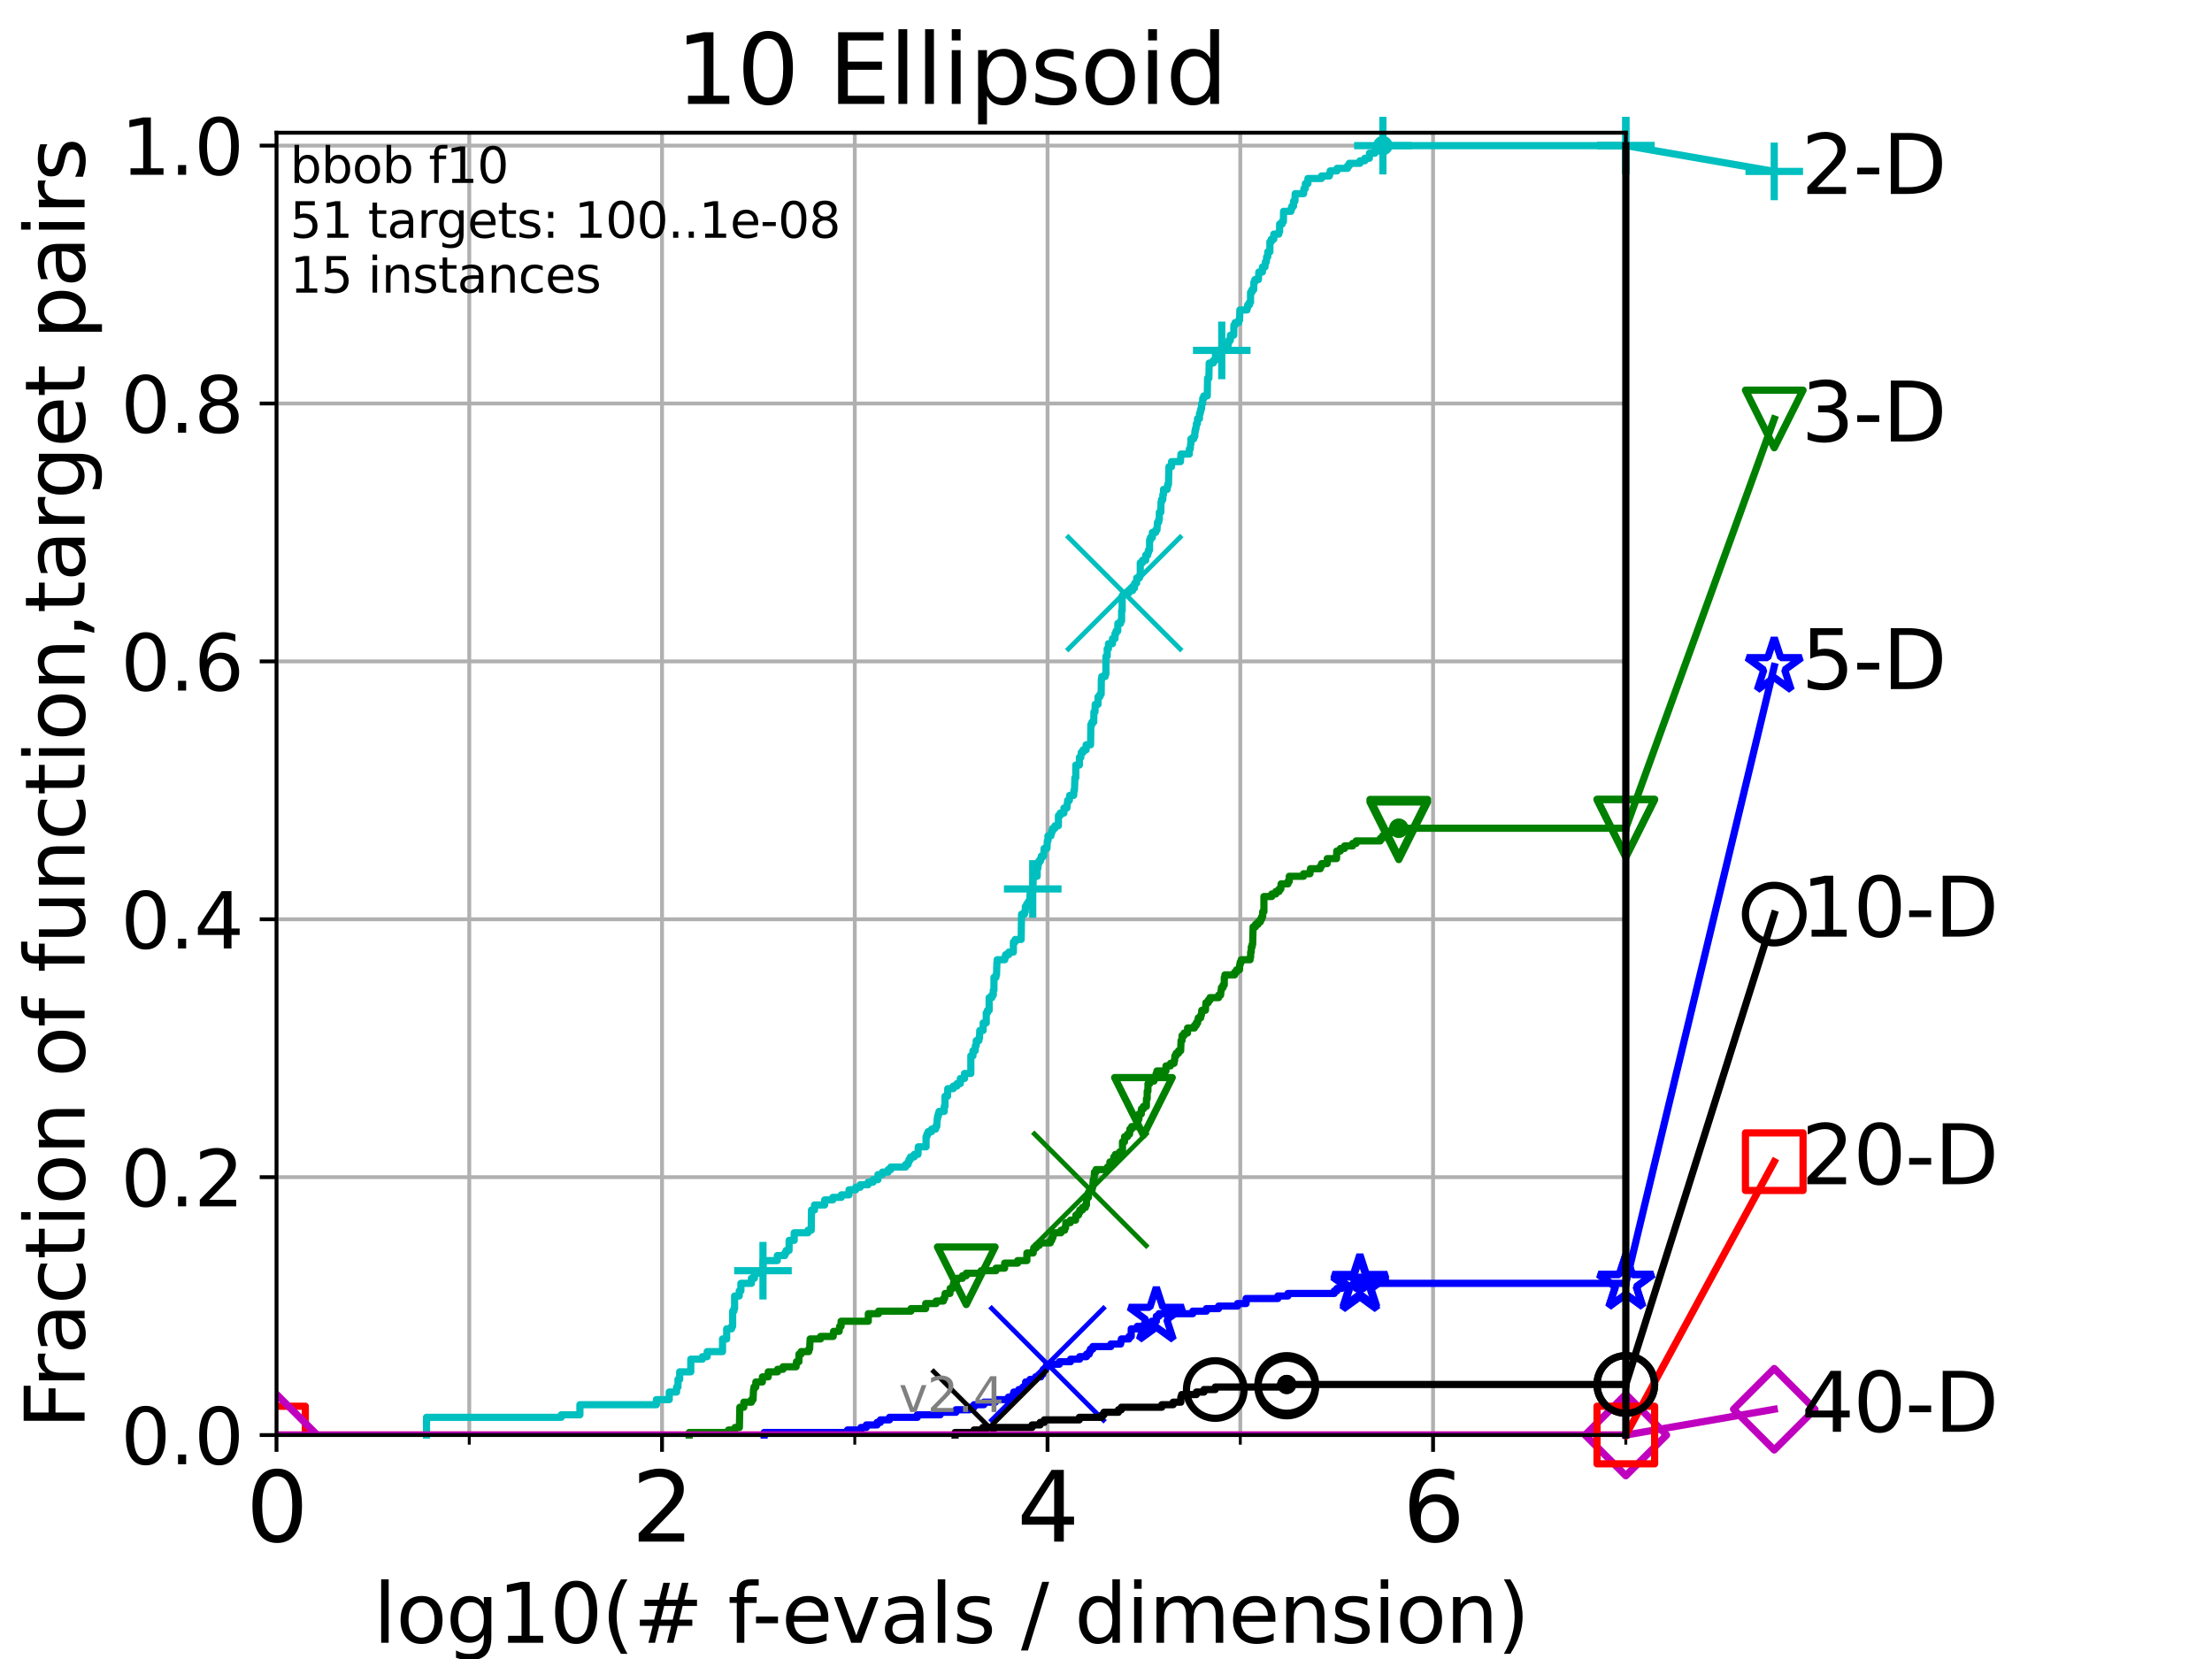 <?xml version="1.0" encoding="utf-8" standalone="no"?>
<!DOCTYPE svg PUBLIC "-//W3C//DTD SVG 1.1//EN"
  "http://www.w3.org/Graphics/SVG/1.1/DTD/svg11.dtd">
<svg height="345.6pt" version="1.1" viewBox="0 0 460.8 345.6" width="460.8pt" xmlns="http://www.w3.org/2000/svg" xmlns:xlink="http://www.w3.org/1999/xlink">
 <defs>
  <style type="text/css">*{stroke-linecap:butt;stroke-linejoin:round;}</style>
 </defs>
 <g id="figure_1">
  <g id="patch_1">
   <path d="M 0 345.6 
L 460.8 345.6 
L 460.8 0 
L 0 0 
z
" style="fill:#ffffff;"/>
  </g>
  <g id="axes_1">
   <g id="patch_2">
    <path d="M 57.6 298.944 
L 338.688 298.944 
L 338.688 27.648 
L 57.6 27.648 
z
" style="fill:#ffffff;"/>
   </g>
   <g id="matplotlib.axis_1">
    <g id="xtick_1">
     <g id="line2d_1">
      <path clip-path="url(#p5572d97ef0)" d="M 57.6 298.944 
L 57.6 27.648 
" style="fill:none;stroke:#b0b0b0;stroke-linecap:square;stroke-width:0.8;"/>
     </g>
     <g id="line2d_2">
      <defs>
       <path d="M 0 0 
L 0 3.5 
" id="m07eb3da732" style="stroke:#000000;stroke-width:0.8;"/>
      </defs>
      <g>
       <use style="stroke:#000000;stroke-width:0.8;" x="57.6" xlink:href="#m07eb3da732" y="298.944"/>
      </g>
     </g>
     <g id="text_1">
      <!-- 0 -->
      <g transform="translate(51.237 321.141)scale(0.2 -0.2)">
       <defs>
        <path d="M 2034 4250 
Q 1547 4250 1301 3770 
Q 1056 3291 1056 2328 
Q 1056 1369 1301 889 
Q 1547 409 2034 409 
Q 2525 409 2770 889 
Q 3016 1369 3016 2328 
Q 3016 3291 2770 3770 
Q 2525 4250 2034 4250 
z
M 2034 4750 
Q 2819 4750 3233 4129 
Q 3647 3509 3647 2328 
Q 3647 1150 3233 529 
Q 2819 -91 2034 -91 
Q 1250 -91 836 529 
Q 422 1150 422 2328 
Q 422 3509 836 4129 
Q 1250 4750 2034 4750 
z
" id="DejaVuSans-30" transform="scale(0.016)"/>
       </defs>
       <use xlink:href="#DejaVuSans-30"/>
      </g>
     </g>
    </g>
    <g id="xtick_2">
     <g id="line2d_3">
      <path clip-path="url(#p5572d97ef0)" d="M 137.911 298.944 
L 137.911 27.648 
" style="fill:none;stroke:#b0b0b0;stroke-linecap:square;stroke-width:0.8;"/>
     </g>
     <g id="line2d_4">
      <g>
       <use style="stroke:#000000;stroke-width:0.8;" x="137.911" xlink:href="#m07eb3da732" y="298.944"/>
      </g>
     </g>
     <g id="text_2">
      <!-- 2 -->
      <g transform="translate(131.548 321.141)scale(0.2 -0.2)">
       <defs>
        <path d="M 1228 531 
L 3431 531 
L 3431 0 
L 469 0 
L 469 531 
Q 828 903 1448 1529 
Q 2069 2156 2228 2338 
Q 2531 2678 2651 2914 
Q 2772 3150 2772 3378 
Q 2772 3750 2511 3984 
Q 2250 4219 1831 4219 
Q 1534 4219 1204 4116 
Q 875 4013 500 3803 
L 500 4441 
Q 881 4594 1212 4672 
Q 1544 4750 1819 4750 
Q 2544 4750 2975 4387 
Q 3406 4025 3406 3419 
Q 3406 3131 3298 2873 
Q 3191 2616 2906 2266 
Q 2828 2175 2409 1742 
Q 1991 1309 1228 531 
z
" id="DejaVuSans-32" transform="scale(0.016)"/>
       </defs>
       <use xlink:href="#DejaVuSans-32"/>
      </g>
     </g>
    </g>
    <g id="xtick_3">
     <g id="line2d_5">
      <path clip-path="url(#p5572d97ef0)" d="M 218.222 298.944 
L 218.222 27.648 
" style="fill:none;stroke:#b0b0b0;stroke-linecap:square;stroke-width:0.8;"/>
     </g>
     <g id="line2d_6">
      <g>
       <use style="stroke:#000000;stroke-width:0.8;" x="218.222" xlink:href="#m07eb3da732" y="298.944"/>
      </g>
     </g>
     <g id="text_3">
      <!-- 4 -->
      <g transform="translate(211.859 321.141)scale(0.2 -0.2)">
       <defs>
        <path d="M 2419 4116 
L 825 1625 
L 2419 1625 
L 2419 4116 
z
M 2253 4666 
L 3047 4666 
L 3047 1625 
L 3713 1625 
L 3713 1100 
L 3047 1100 
L 3047 0 
L 2419 0 
L 2419 1100 
L 313 1100 
L 313 1709 
L 2253 4666 
z
" id="DejaVuSans-34" transform="scale(0.016)"/>
       </defs>
       <use xlink:href="#DejaVuSans-34"/>
      </g>
     </g>
    </g>
    <g id="xtick_4">
     <g id="line2d_7">
      <path clip-path="url(#p5572d97ef0)" d="M 298.533 298.944 
L 298.533 27.648 
" style="fill:none;stroke:#b0b0b0;stroke-linecap:square;stroke-width:0.8;"/>
     </g>
     <g id="line2d_8">
      <g>
       <use style="stroke:#000000;stroke-width:0.8;" x="298.533" xlink:href="#m07eb3da732" y="298.944"/>
      </g>
     </g>
     <g id="text_4">
      <!-- 6 -->
      <g transform="translate(292.17 321.141)scale(0.2 -0.2)">
       <defs>
        <path d="M 2113 2584 
Q 1688 2584 1439 2293 
Q 1191 2003 1191 1497 
Q 1191 994 1439 701 
Q 1688 409 2113 409 
Q 2538 409 2786 701 
Q 3034 994 3034 1497 
Q 3034 2003 2786 2293 
Q 2538 2584 2113 2584 
z
M 3366 4563 
L 3366 3988 
Q 3128 4100 2886 4159 
Q 2644 4219 2406 4219 
Q 1781 4219 1451 3797 
Q 1122 3375 1075 2522 
Q 1259 2794 1537 2939 
Q 1816 3084 2150 3084 
Q 2853 3084 3261 2657 
Q 3669 2231 3669 1497 
Q 3669 778 3244 343 
Q 2819 -91 2113 -91 
Q 1303 -91 875 529 
Q 447 1150 447 2328 
Q 447 3434 972 4092 
Q 1497 4750 2381 4750 
Q 2619 4750 2861 4703 
Q 3103 4656 3366 4563 
z
" id="DejaVuSans-36" transform="scale(0.016)"/>
       </defs>
       <use xlink:href="#DejaVuSans-36"/>
      </g>
     </g>
    </g>
    <g id="xtick_5">
     <g id="line2d_9">
      <path clip-path="url(#p5572d97ef0)" d="M 97.755 298.944 
L 97.755 27.648 
" style="fill:none;stroke:#b0b0b0;stroke-linecap:square;stroke-width:0.8;"/>
     </g>
     <g id="line2d_10">
      <defs>
       <path d="M 0 0 
L 0 2 
" id="ma54bbe18a0" style="stroke:#000000;stroke-width:0.6;"/>
      </defs>
      <g>
       <use style="stroke:#000000;stroke-width:0.6;" x="97.755" xlink:href="#ma54bbe18a0" y="298.944"/>
      </g>
     </g>
    </g>
    <g id="xtick_6">
     <g id="line2d_11">
      <path clip-path="url(#p5572d97ef0)" d="M 178.066 298.944 
L 178.066 27.648 
" style="fill:none;stroke:#b0b0b0;stroke-linecap:square;stroke-width:0.8;"/>
     </g>
     <g id="line2d_12">
      <g>
       <use style="stroke:#000000;stroke-width:0.6;" x="178.066" xlink:href="#ma54bbe18a0" y="298.944"/>
      </g>
     </g>
    </g>
    <g id="xtick_7">
     <g id="line2d_13">
      <path clip-path="url(#p5572d97ef0)" d="M 258.377 298.944 
L 258.377 27.648 
" style="fill:none;stroke:#b0b0b0;stroke-linecap:square;stroke-width:0.8;"/>
     </g>
     <g id="line2d_14">
      <g>
       <use style="stroke:#000000;stroke-width:0.6;" x="258.377" xlink:href="#ma54bbe18a0" y="298.944"/>
      </g>
     </g>
    </g>
    <g id="xtick_8">
     <g id="line2d_15">
      <path clip-path="url(#p5572d97ef0)" d="M 338.688 298.944 
L 338.688 27.648 
" style="fill:none;stroke:#b0b0b0;stroke-linecap:square;stroke-width:0.8;"/>
     </g>
     <g id="line2d_16">
      <g>
       <use style="stroke:#000000;stroke-width:0.6;" x="338.688" xlink:href="#ma54bbe18a0" y="298.944"/>
      </g>
     </g>
    </g>
    <g id="text_5">
     <!-- log10(# f-evals / dimension) -->
     <g transform="translate(77.764 342.218)scale(0.17 -0.17)">
      <defs>
       <path d="M 603 4863 
L 1178 4863 
L 1178 0 
L 603 0 
L 603 4863 
z
" id="DejaVuSans-6c" transform="scale(0.016)"/>
       <path d="M 1959 3097 
Q 1497 3097 1228 2736 
Q 959 2375 959 1747 
Q 959 1119 1226 758 
Q 1494 397 1959 397 
Q 2419 397 2687 759 
Q 2956 1122 2956 1747 
Q 2956 2369 2687 2733 
Q 2419 3097 1959 3097 
z
M 1959 3584 
Q 2709 3584 3137 3096 
Q 3566 2609 3566 1747 
Q 3566 888 3137 398 
Q 2709 -91 1959 -91 
Q 1206 -91 779 398 
Q 353 888 353 1747 
Q 353 2609 779 3096 
Q 1206 3584 1959 3584 
z
" id="DejaVuSans-6f" transform="scale(0.016)"/>
       <path d="M 2906 1791 
Q 2906 2416 2648 2759 
Q 2391 3103 1925 3103 
Q 1463 3103 1205 2759 
Q 947 2416 947 1791 
Q 947 1169 1205 825 
Q 1463 481 1925 481 
Q 2391 481 2648 825 
Q 2906 1169 2906 1791 
z
M 3481 434 
Q 3481 -459 3084 -895 
Q 2688 -1331 1869 -1331 
Q 1566 -1331 1297 -1286 
Q 1028 -1241 775 -1147 
L 775 -588 
Q 1028 -725 1275 -790 
Q 1522 -856 1778 -856 
Q 2344 -856 2625 -561 
Q 2906 -266 2906 331 
L 2906 616 
Q 2728 306 2450 153 
Q 2172 0 1784 0 
Q 1141 0 747 490 
Q 353 981 353 1791 
Q 353 2603 747 3093 
Q 1141 3584 1784 3584 
Q 2172 3584 2450 3431 
Q 2728 3278 2906 2969 
L 2906 3500 
L 3481 3500 
L 3481 434 
z
" id="DejaVuSans-67" transform="scale(0.016)"/>
       <path d="M 794 531 
L 1825 531 
L 1825 4091 
L 703 3866 
L 703 4441 
L 1819 4666 
L 2450 4666 
L 2450 531 
L 3481 531 
L 3481 0 
L 794 0 
L 794 531 
z
" id="DejaVuSans-31" transform="scale(0.016)"/>
       <path d="M 1984 4856 
Q 1566 4138 1362 3434 
Q 1159 2731 1159 2009 
Q 1159 1288 1364 580 
Q 1569 -128 1984 -844 
L 1484 -844 
Q 1016 -109 783 600 
Q 550 1309 550 2009 
Q 550 2706 781 3412 
Q 1013 4119 1484 4856 
L 1984 4856 
z
" id="DejaVuSans-28" transform="scale(0.016)"/>
       <path d="M 3272 2816 
L 2363 2816 
L 2100 1772 
L 3016 1772 
L 3272 2816 
z
M 2803 4594 
L 2478 3297 
L 3391 3297 
L 3719 4594 
L 4219 4594 
L 3897 3297 
L 4872 3297 
L 4872 2816 
L 3775 2816 
L 3519 1772 
L 4513 1772 
L 4513 1294 
L 3397 1294 
L 3072 0 
L 2572 0 
L 2894 1294 
L 1978 1294 
L 1656 0 
L 1153 0 
L 1478 1294 
L 494 1294 
L 494 1772 
L 1594 1772 
L 1856 2816 
L 850 2816 
L 850 3297 
L 1978 3297 
L 2297 4594 
L 2803 4594 
z
" id="DejaVuSans-23" transform="scale(0.016)"/>
       <path id="DejaVuSans-20" transform="scale(0.016)"/>
       <path d="M 2375 4863 
L 2375 4384 
L 1825 4384 
Q 1516 4384 1395 4259 
Q 1275 4134 1275 3809 
L 1275 3500 
L 2222 3500 
L 2222 3053 
L 1275 3053 
L 1275 0 
L 697 0 
L 697 3053 
L 147 3053 
L 147 3500 
L 697 3500 
L 697 3744 
Q 697 4328 969 4595 
Q 1241 4863 1831 4863 
L 2375 4863 
z
" id="DejaVuSans-66" transform="scale(0.016)"/>
       <path d="M 313 2009 
L 1997 2009 
L 1997 1497 
L 313 1497 
L 313 2009 
z
" id="DejaVuSans-2d" transform="scale(0.016)"/>
       <path d="M 3597 1894 
L 3597 1613 
L 953 1613 
Q 991 1019 1311 708 
Q 1631 397 2203 397 
Q 2534 397 2845 478 
Q 3156 559 3463 722 
L 3463 178 
Q 3153 47 2828 -22 
Q 2503 -91 2169 -91 
Q 1331 -91 842 396 
Q 353 884 353 1716 
Q 353 2575 817 3079 
Q 1281 3584 2069 3584 
Q 2775 3584 3186 3129 
Q 3597 2675 3597 1894 
z
M 3022 2063 
Q 3016 2534 2758 2815 
Q 2500 3097 2075 3097 
Q 1594 3097 1305 2825 
Q 1016 2553 972 2059 
L 3022 2063 
z
" id="DejaVuSans-65" transform="scale(0.016)"/>
       <path d="M 191 3500 
L 800 3500 
L 1894 563 
L 2988 3500 
L 3597 3500 
L 2284 0 
L 1503 0 
L 191 3500 
z
" id="DejaVuSans-76" transform="scale(0.016)"/>
       <path d="M 2194 1759 
Q 1497 1759 1228 1600 
Q 959 1441 959 1056 
Q 959 750 1161 570 
Q 1363 391 1709 391 
Q 2188 391 2477 730 
Q 2766 1069 2766 1631 
L 2766 1759 
L 2194 1759 
z
M 3341 1997 
L 3341 0 
L 2766 0 
L 2766 531 
Q 2569 213 2275 61 
Q 1981 -91 1556 -91 
Q 1019 -91 701 211 
Q 384 513 384 1019 
Q 384 1609 779 1909 
Q 1175 2209 1959 2209 
L 2766 2209 
L 2766 2266 
Q 2766 2663 2505 2880 
Q 2244 3097 1772 3097 
Q 1472 3097 1187 3025 
Q 903 2953 641 2809 
L 641 3341 
Q 956 3463 1253 3523 
Q 1550 3584 1831 3584 
Q 2591 3584 2966 3190 
Q 3341 2797 3341 1997 
z
" id="DejaVuSans-61" transform="scale(0.016)"/>
       <path d="M 2834 3397 
L 2834 2853 
Q 2591 2978 2328 3040 
Q 2066 3103 1784 3103 
Q 1356 3103 1142 2972 
Q 928 2841 928 2578 
Q 928 2378 1081 2264 
Q 1234 2150 1697 2047 
L 1894 2003 
Q 2506 1872 2764 1633 
Q 3022 1394 3022 966 
Q 3022 478 2636 193 
Q 2250 -91 1575 -91 
Q 1294 -91 989 -36 
Q 684 19 347 128 
L 347 722 
Q 666 556 975 473 
Q 1284 391 1588 391 
Q 1994 391 2212 530 
Q 2431 669 2431 922 
Q 2431 1156 2273 1281 
Q 2116 1406 1581 1522 
L 1381 1569 
Q 847 1681 609 1914 
Q 372 2147 372 2553 
Q 372 3047 722 3315 
Q 1072 3584 1716 3584 
Q 2034 3584 2315 3537 
Q 2597 3491 2834 3397 
z
" id="DejaVuSans-73" transform="scale(0.016)"/>
       <path d="M 1625 4666 
L 2156 4666 
L 531 -594 
L 0 -594 
L 1625 4666 
z
" id="DejaVuSans-2f" transform="scale(0.016)"/>
       <path d="M 2906 2969 
L 2906 4863 
L 3481 4863 
L 3481 0 
L 2906 0 
L 2906 525 
Q 2725 213 2448 61 
Q 2172 -91 1784 -91 
Q 1150 -91 751 415 
Q 353 922 353 1747 
Q 353 2572 751 3078 
Q 1150 3584 1784 3584 
Q 2172 3584 2448 3432 
Q 2725 3281 2906 2969 
z
M 947 1747 
Q 947 1113 1208 752 
Q 1469 391 1925 391 
Q 2381 391 2643 752 
Q 2906 1113 2906 1747 
Q 2906 2381 2643 2742 
Q 2381 3103 1925 3103 
Q 1469 3103 1208 2742 
Q 947 2381 947 1747 
z
" id="DejaVuSans-64" transform="scale(0.016)"/>
       <path d="M 603 3500 
L 1178 3500 
L 1178 0 
L 603 0 
L 603 3500 
z
M 603 4863 
L 1178 4863 
L 1178 4134 
L 603 4134 
L 603 4863 
z
" id="DejaVuSans-69" transform="scale(0.016)"/>
       <path d="M 3328 2828 
Q 3544 3216 3844 3400 
Q 4144 3584 4550 3584 
Q 5097 3584 5394 3201 
Q 5691 2819 5691 2113 
L 5691 0 
L 5113 0 
L 5113 2094 
Q 5113 2597 4934 2840 
Q 4756 3084 4391 3084 
Q 3944 3084 3684 2787 
Q 3425 2491 3425 1978 
L 3425 0 
L 2847 0 
L 2847 2094 
Q 2847 2600 2669 2842 
Q 2491 3084 2119 3084 
Q 1678 3084 1418 2786 
Q 1159 2488 1159 1978 
L 1159 0 
L 581 0 
L 581 3500 
L 1159 3500 
L 1159 2956 
Q 1356 3278 1631 3431 
Q 1906 3584 2284 3584 
Q 2666 3584 2933 3390 
Q 3200 3197 3328 2828 
z
" id="DejaVuSans-6d" transform="scale(0.016)"/>
       <path d="M 3513 2113 
L 3513 0 
L 2938 0 
L 2938 2094 
Q 2938 2591 2744 2837 
Q 2550 3084 2163 3084 
Q 1697 3084 1428 2787 
Q 1159 2491 1159 1978 
L 1159 0 
L 581 0 
L 581 3500 
L 1159 3500 
L 1159 2956 
Q 1366 3272 1645 3428 
Q 1925 3584 2291 3584 
Q 2894 3584 3203 3211 
Q 3513 2838 3513 2113 
z
" id="DejaVuSans-6e" transform="scale(0.016)"/>
       <path d="M 513 4856 
L 1013 4856 
Q 1481 4119 1714 3412 
Q 1947 2706 1947 2009 
Q 1947 1309 1714 600 
Q 1481 -109 1013 -844 
L 513 -844 
Q 928 -128 1133 580 
Q 1338 1288 1338 2009 
Q 1338 2731 1133 3434 
Q 928 4138 513 4856 
z
" id="DejaVuSans-29" transform="scale(0.016)"/>
      </defs>
      <use xlink:href="#DejaVuSans-6c"/>
      <use x="27.783" xlink:href="#DejaVuSans-6f"/>
      <use x="88.965" xlink:href="#DejaVuSans-67"/>
      <use x="152.441" xlink:href="#DejaVuSans-31"/>
      <use x="216.064" xlink:href="#DejaVuSans-30"/>
      <use x="279.688" xlink:href="#DejaVuSans-28"/>
      <use x="318.701" xlink:href="#DejaVuSans-23"/>
      <use x="402.49" xlink:href="#DejaVuSans-20"/>
      <use x="434.277" xlink:href="#DejaVuSans-66"/>
      <use x="463.982" xlink:href="#DejaVuSans-2d"/>
      <use x="500.066" xlink:href="#DejaVuSans-65"/>
      <use x="561.59" xlink:href="#DejaVuSans-76"/>
      <use x="620.77" xlink:href="#DejaVuSans-61"/>
      <use x="682.049" xlink:href="#DejaVuSans-6c"/>
      <use x="709.832" xlink:href="#DejaVuSans-73"/>
      <use x="761.932" xlink:href="#DejaVuSans-20"/>
      <use x="793.719" xlink:href="#DejaVuSans-2f"/>
      <use x="827.41" xlink:href="#DejaVuSans-20"/>
      <use x="859.197" xlink:href="#DejaVuSans-64"/>
      <use x="922.674" xlink:href="#DejaVuSans-69"/>
      <use x="950.457" xlink:href="#DejaVuSans-6d"/>
      <use x="1047.869" xlink:href="#DejaVuSans-65"/>
      <use x="1109.393" xlink:href="#DejaVuSans-6e"/>
      <use x="1172.771" xlink:href="#DejaVuSans-73"/>
      <use x="1224.871" xlink:href="#DejaVuSans-69"/>
      <use x="1252.654" xlink:href="#DejaVuSans-6f"/>
      <use x="1313.836" xlink:href="#DejaVuSans-6e"/>
      <use x="1377.215" xlink:href="#DejaVuSans-29"/>
     </g>
    </g>
   </g>
   <g id="matplotlib.axis_2">
    <g id="ytick_1">
     <g id="line2d_17">
      <path clip-path="url(#p5572d97ef0)" d="M 57.6 298.944 
L 338.688 298.944 
" style="fill:none;stroke:#b0b0b0;stroke-linecap:square;stroke-width:0.8;"/>
     </g>
     <g id="line2d_18">
      <defs>
       <path d="M 0 0 
L -3.5 0 
" id="ma69de60865" style="stroke:#000000;stroke-width:0.8;"/>
      </defs>
      <g>
       <use style="stroke:#000000;stroke-width:0.8;" x="57.6" xlink:href="#ma69de60865" y="298.944"/>
      </g>
     </g>
     <g id="text_6">
      <!-- 0.0 -->
      <g transform="translate(25.155 305.023)scale(0.16 -0.16)">
       <defs>
        <path d="M 684 794 
L 1344 794 
L 1344 0 
L 684 0 
L 684 794 
z
" id="DejaVuSans-2e" transform="scale(0.016)"/>
       </defs>
       <use xlink:href="#DejaVuSans-30"/>
       <use x="63.623" xlink:href="#DejaVuSans-2e"/>
       <use x="95.41" xlink:href="#DejaVuSans-30"/>
      </g>
     </g>
    </g>
    <g id="ytick_2">
     <g id="line2d_19">
      <path clip-path="url(#p5572d97ef0)" d="M 57.6 245.222 
L 338.688 245.222 
" style="fill:none;stroke:#b0b0b0;stroke-linecap:square;stroke-width:0.8;"/>
     </g>
     <g id="line2d_20">
      <g>
       <use style="stroke:#000000;stroke-width:0.8;" x="57.6" xlink:href="#ma69de60865" y="245.222"/>
      </g>
     </g>
     <g id="text_7">
      <!-- 0.2 -->
      <g transform="translate(25.155 251.301)scale(0.16 -0.16)">
       <use xlink:href="#DejaVuSans-30"/>
       <use x="63.623" xlink:href="#DejaVuSans-2e"/>
       <use x="95.41" xlink:href="#DejaVuSans-32"/>
      </g>
     </g>
    </g>
    <g id="ytick_3">
     <g id="line2d_21">
      <path clip-path="url(#p5572d97ef0)" d="M 57.6 191.5 
L 338.688 191.5 
" style="fill:none;stroke:#b0b0b0;stroke-linecap:square;stroke-width:0.8;"/>
     </g>
     <g id="line2d_22">
      <g>
       <use style="stroke:#000000;stroke-width:0.8;" x="57.6" xlink:href="#ma69de60865" y="191.5"/>
      </g>
     </g>
     <g id="text_8">
      <!-- 0.4 -->
      <g transform="translate(25.155 197.579)scale(0.16 -0.16)">
       <use xlink:href="#DejaVuSans-30"/>
       <use x="63.623" xlink:href="#DejaVuSans-2e"/>
       <use x="95.41" xlink:href="#DejaVuSans-34"/>
      </g>
     </g>
    </g>
    <g id="ytick_4">
     <g id="line2d_23">
      <path clip-path="url(#p5572d97ef0)" d="M 57.6 137.778 
L 338.688 137.778 
" style="fill:none;stroke:#b0b0b0;stroke-linecap:square;stroke-width:0.8;"/>
     </g>
     <g id="line2d_24">
      <g>
       <use style="stroke:#000000;stroke-width:0.8;" x="57.6" xlink:href="#ma69de60865" y="137.778"/>
      </g>
     </g>
     <g id="text_9">
      <!-- 0.6 -->
      <g transform="translate(25.155 143.857)scale(0.16 -0.16)">
       <use xlink:href="#DejaVuSans-30"/>
       <use x="63.623" xlink:href="#DejaVuSans-2e"/>
       <use x="95.41" xlink:href="#DejaVuSans-36"/>
      </g>
     </g>
    </g>
    <g id="ytick_5">
     <g id="line2d_25">
      <path clip-path="url(#p5572d97ef0)" d="M 57.6 84.056 
L 338.688 84.056 
" style="fill:none;stroke:#b0b0b0;stroke-linecap:square;stroke-width:0.8;"/>
     </g>
     <g id="line2d_26">
      <g>
       <use style="stroke:#000000;stroke-width:0.8;" x="57.6" xlink:href="#ma69de60865" y="84.056"/>
      </g>
     </g>
     <g id="text_10">
      <!-- 0.8 -->
      <g transform="translate(25.155 90.135)scale(0.16 -0.16)">
       <defs>
        <path d="M 2034 2216 
Q 1584 2216 1326 1975 
Q 1069 1734 1069 1313 
Q 1069 891 1326 650 
Q 1584 409 2034 409 
Q 2484 409 2743 651 
Q 3003 894 3003 1313 
Q 3003 1734 2745 1975 
Q 2488 2216 2034 2216 
z
M 1403 2484 
Q 997 2584 770 2862 
Q 544 3141 544 3541 
Q 544 4100 942 4425 
Q 1341 4750 2034 4750 
Q 2731 4750 3128 4425 
Q 3525 4100 3525 3541 
Q 3525 3141 3298 2862 
Q 3072 2584 2669 2484 
Q 3125 2378 3379 2068 
Q 3634 1759 3634 1313 
Q 3634 634 3220 271 
Q 2806 -91 2034 -91 
Q 1263 -91 848 271 
Q 434 634 434 1313 
Q 434 1759 690 2068 
Q 947 2378 1403 2484 
z
M 1172 3481 
Q 1172 3119 1398 2916 
Q 1625 2713 2034 2713 
Q 2441 2713 2670 2916 
Q 2900 3119 2900 3481 
Q 2900 3844 2670 4047 
Q 2441 4250 2034 4250 
Q 1625 4250 1398 4047 
Q 1172 3844 1172 3481 
z
" id="DejaVuSans-38" transform="scale(0.016)"/>
       </defs>
       <use xlink:href="#DejaVuSans-30"/>
       <use x="63.623" xlink:href="#DejaVuSans-2e"/>
       <use x="95.41" xlink:href="#DejaVuSans-38"/>
      </g>
     </g>
    </g>
    <g id="ytick_6">
     <g id="line2d_27">
      <path clip-path="url(#p5572d97ef0)" d="M 57.6 30.334 
L 338.688 30.334 
" style="fill:none;stroke:#b0b0b0;stroke-linecap:square;stroke-width:0.8;"/>
     </g>
     <g id="line2d_28">
      <g>
       <use style="stroke:#000000;stroke-width:0.8;" x="57.6" xlink:href="#ma69de60865" y="30.334"/>
      </g>
     </g>
     <g id="text_11">
      <!-- 1.0 -->
      <g transform="translate(25.155 36.413)scale(0.16 -0.16)">
       <use xlink:href="#DejaVuSans-31"/>
       <use x="63.623" xlink:href="#DejaVuSans-2e"/>
       <use x="95.41" xlink:href="#DejaVuSans-30"/>
      </g>
     </g>
    </g>
    <g id="text_12">
     <!-- Fraction of function,target pairs -->
     <g transform="translate(17.62 297.681)rotate(-90)scale(0.17 -0.17)">
      <defs>
       <path d="M 628 4666 
L 3309 4666 
L 3309 4134 
L 1259 4134 
L 1259 2759 
L 3109 2759 
L 3109 2228 
L 1259 2228 
L 1259 0 
L 628 0 
L 628 4666 
z
" id="DejaVuSans-46" transform="scale(0.016)"/>
       <path d="M 2631 2963 
Q 2534 3019 2420 3045 
Q 2306 3072 2169 3072 
Q 1681 3072 1420 2755 
Q 1159 2438 1159 1844 
L 1159 0 
L 581 0 
L 581 3500 
L 1159 3500 
L 1159 2956 
Q 1341 3275 1631 3429 
Q 1922 3584 2338 3584 
Q 2397 3584 2469 3576 
Q 2541 3569 2628 3553 
L 2631 2963 
z
" id="DejaVuSans-72" transform="scale(0.016)"/>
       <path d="M 3122 3366 
L 3122 2828 
Q 2878 2963 2633 3030 
Q 2388 3097 2138 3097 
Q 1578 3097 1268 2742 
Q 959 2388 959 1747 
Q 959 1106 1268 751 
Q 1578 397 2138 397 
Q 2388 397 2633 464 
Q 2878 531 3122 666 
L 3122 134 
Q 2881 22 2623 -34 
Q 2366 -91 2075 -91 
Q 1284 -91 818 406 
Q 353 903 353 1747 
Q 353 2603 823 3093 
Q 1294 3584 2113 3584 
Q 2378 3584 2631 3529 
Q 2884 3475 3122 3366 
z
" id="DejaVuSans-63" transform="scale(0.016)"/>
       <path d="M 1172 4494 
L 1172 3500 
L 2356 3500 
L 2356 3053 
L 1172 3053 
L 1172 1153 
Q 1172 725 1289 603 
Q 1406 481 1766 481 
L 2356 481 
L 2356 0 
L 1766 0 
Q 1100 0 847 248 
Q 594 497 594 1153 
L 594 3053 
L 172 3053 
L 172 3500 
L 594 3500 
L 594 4494 
L 1172 4494 
z
" id="DejaVuSans-74" transform="scale(0.016)"/>
       <path d="M 544 1381 
L 544 3500 
L 1119 3500 
L 1119 1403 
Q 1119 906 1312 657 
Q 1506 409 1894 409 
Q 2359 409 2629 706 
Q 2900 1003 2900 1516 
L 2900 3500 
L 3475 3500 
L 3475 0 
L 2900 0 
L 2900 538 
Q 2691 219 2414 64 
Q 2138 -91 1772 -91 
Q 1169 -91 856 284 
Q 544 659 544 1381 
z
M 1991 3584 
L 1991 3584 
z
" id="DejaVuSans-75" transform="scale(0.016)"/>
       <path d="M 750 794 
L 1409 794 
L 1409 256 
L 897 -744 
L 494 -744 
L 750 256 
L 750 794 
z
" id="DejaVuSans-2c" transform="scale(0.016)"/>
       <path d="M 1159 525 
L 1159 -1331 
L 581 -1331 
L 581 3500 
L 1159 3500 
L 1159 2969 
Q 1341 3281 1617 3432 
Q 1894 3584 2278 3584 
Q 2916 3584 3314 3078 
Q 3713 2572 3713 1747 
Q 3713 922 3314 415 
Q 2916 -91 2278 -91 
Q 1894 -91 1617 61 
Q 1341 213 1159 525 
z
M 3116 1747 
Q 3116 2381 2855 2742 
Q 2594 3103 2138 3103 
Q 1681 3103 1420 2742 
Q 1159 2381 1159 1747 
Q 1159 1113 1420 752 
Q 1681 391 2138 391 
Q 2594 391 2855 752 
Q 3116 1113 3116 1747 
z
" id="DejaVuSans-70" transform="scale(0.016)"/>
      </defs>
      <use xlink:href="#DejaVuSans-46"/>
      <use x="50.27" xlink:href="#DejaVuSans-72"/>
      <use x="91.383" xlink:href="#DejaVuSans-61"/>
      <use x="152.662" xlink:href="#DejaVuSans-63"/>
      <use x="207.643" xlink:href="#DejaVuSans-74"/>
      <use x="246.852" xlink:href="#DejaVuSans-69"/>
      <use x="274.635" xlink:href="#DejaVuSans-6f"/>
      <use x="335.816" xlink:href="#DejaVuSans-6e"/>
      <use x="399.195" xlink:href="#DejaVuSans-20"/>
      <use x="430.982" xlink:href="#DejaVuSans-6f"/>
      <use x="492.164" xlink:href="#DejaVuSans-66"/>
      <use x="527.369" xlink:href="#DejaVuSans-20"/>
      <use x="559.156" xlink:href="#DejaVuSans-66"/>
      <use x="594.361" xlink:href="#DejaVuSans-75"/>
      <use x="657.74" xlink:href="#DejaVuSans-6e"/>
      <use x="721.119" xlink:href="#DejaVuSans-63"/>
      <use x="776.1" xlink:href="#DejaVuSans-74"/>
      <use x="815.309" xlink:href="#DejaVuSans-69"/>
      <use x="843.092" xlink:href="#DejaVuSans-6f"/>
      <use x="904.273" xlink:href="#DejaVuSans-6e"/>
      <use x="967.652" xlink:href="#DejaVuSans-2c"/>
      <use x="999.439" xlink:href="#DejaVuSans-74"/>
      <use x="1038.648" xlink:href="#DejaVuSans-61"/>
      <use x="1099.928" xlink:href="#DejaVuSans-72"/>
      <use x="1139.291" xlink:href="#DejaVuSans-67"/>
      <use x="1202.768" xlink:href="#DejaVuSans-65"/>
      <use x="1264.291" xlink:href="#DejaVuSans-74"/>
      <use x="1303.5" xlink:href="#DejaVuSans-20"/>
      <use x="1335.287" xlink:href="#DejaVuSans-70"/>
      <use x="1398.764" xlink:href="#DejaVuSans-61"/>
      <use x="1460.043" xlink:href="#DejaVuSans-69"/>
      <use x="1487.826" xlink:href="#DejaVuSans-72"/>
      <use x="1528.939" xlink:href="#DejaVuSans-73"/>
     </g>
    </g>
   </g>
   <g id="line2d_29">
    <defs>
     <path d="M 0 1.5 
C 0.398 1.5 0.779 1.342 1.061 1.061 
C 1.342 0.779 1.5 0.398 1.5 0 
C 1.5 -0.398 1.342 -0.779 1.061 -1.061 
C 0.779 -1.342 0.398 -1.5 0 -1.5 
C -0.398 -1.5 -0.779 -1.342 -1.061 -1.061 
C -1.342 -0.779 -1.5 -0.398 -1.5 0 
C -1.5 0.398 -1.342 0.779 -1.061 1.061 
C -0.779 1.342 -0.398 1.5 0 1.5 
z
" id="m359529175d" style="stroke:#00bfbf;"/>
    </defs>
    <g>
     <use style="fill:#00bfbf;stroke:#00bfbf;" x="288.082" xlink:href="#m359529175d" y="30.334"/>
     <use style="fill:#00bfbf;stroke:#00bfbf;" x="288.082" xlink:href="#m359529175d" y="30.334"/>
    </g>
   </g>
   <g id="line2d_30">
    <path d="M 88.847 298.944 
L 88.847 295.257 
L 116.914 295.257 
L 116.914 294.731 
L 120.806 294.731 
L 120.806 292.624 
L 136.739 292.624 
L 136.739 291.57 
L 139.414 291.57 
L 139.414 289.99 
L 140.944 289.99 
L 140.944 288.937 
L 141.235 288.937 
L 141.235 287.357 
L 141.592 287.357 
L 141.592 285.777 
L 143.903 285.777 
L 143.903 283.143 
L 146.324 283.143 
L 146.324 282.617 
L 147.318 282.617 
L 147.318 281.563 
L 150.514 281.563 
L 150.514 278.93 
L 151.381 278.93 
L 151.381 276.823 
L 152.398 276.823 
L 152.398 276.296 
L 152.625 276.296 
L 152.625 273.136 
L 152.885 273.136 
L 152.885 272.61 
L 153.032 272.61 
L 153.032 269.976 
L 153.995 269.976 
L 153.995 268.923 
L 154.338 268.923 
L 154.338 267.343 
L 156.539 267.343 
L 156.539 266.289 
L 157.157 266.289 
L 157.157 265.236 
L 158.466 265.236 
L 158.466 264.709 
L 158.942 264.709 
L 158.942 262.603 
L 161.934 262.603 
L 161.934 261.549 
L 163.489 261.549 
L 163.489 261.023 
L 163.769 261.023 
L 163.769 260.496 
L 164.372 260.496 
L 164.391 258.389 
L 165.447 258.389 
L 165.447 256.809 
L 168.309 256.809 
L 168.309 256.282 
L 168.997 256.282 
L 169.041 252.069 
L 169.673 252.069 
L 169.673 251.016 
L 171.796 251.016 
L 171.796 249.962 
L 173.486 249.962 
L 173.486 249.436 
L 175.263 249.436 
L 175.263 248.909 
L 176.866 248.909 
L 176.866 247.855 
L 178.274 247.855 
L 178.274 247.329 
L 179.205 247.329 
L 179.205 246.802 
L 180.842 246.802 
L 180.842 246.275 
L 181.86 246.275 
L 181.86 245.749 
L 182.888 245.749 
L 182.888 244.695 
L 183.828 244.695 
L 183.828 244.169 
L 185.021 244.169 
L 185.021 243.642 
L 185.568 243.642 
L 185.568 243.115 
L 188.648 243.115 
L 188.648 242.589 
L 189.163 242.589 
L 189.163 242.062 
L 189.365 242.062 
L 189.365 241.535 
L 189.677 241.535 
L 189.677 241.009 
L 190.444 241.009 
L 190.444 240.482 
L 191.232 240.482 
L 191.293 238.902 
L 192.915 238.902 
L 192.915 236.795 
L 193.089 236.795 
L 193.089 236.268 
L 193.345 236.268 
L 193.345 235.742 
L 194.077 235.742 
L 194.077 235.215 
L 194.897 235.215 
L 194.897 234.688 
L 195.147 234.688 
L 195.235 233.108 
L 195.304 233.108 
L 195.304 232.582 
L 195.443 232.582 
L 195.443 232.055 
L 195.616 232.055 
L 195.616 231.528 
L 196.7 231.528 
L 196.7 230.475 
L 196.858 230.475 
L 196.858 228.368 
L 197.39 228.368 
L 197.436 226.788 
L 198.576 226.788 
L 198.576 226.261 
L 199.336 226.261 
L 199.336 225.735 
L 200.057 225.735 
L 200.057 224.681 
L 200.923 224.681 
L 200.923 223.628 
L 202.242 223.628 
L 202.242 219.941 
L 202.686 219.941 
L 202.686 218.888 
L 203.155 218.888 
L 203.184 217.834 
L 203.363 217.834 
L 203.363 216.781 
L 203.92 216.781 
L 203.92 216.254 
L 204.045 216.254 
L 204.103 214.674 
L 204.801 214.674 
L 204.814 213.094 
L 205.454 213.094 
L 205.454 210.987 
L 205.71 210.987 
L 205.71 210.461 
L 206.06 210.461 
L 206.06 207.827 
L 206.617 207.827 
L 206.617 207.301 
L 206.918 207.301 
L 206.918 206.247 
L 207.056 206.247 
L 207.056 203.614 
L 207.476 203.614 
L 207.476 203.087 
L 207.595 203.087 
L 207.68 200.454 
L 207.732 200.454 
L 207.732 199.927 
L 209.313 199.927 
L 209.313 199.4 
L 209.493 199.4 
L 209.493 198.874 
L 210.139 198.874 
L 210.139 198.347 
L 211.1 198.347 
L 211.111 196.24 
L 211.468 196.24 
L 211.468 195.714 
L 212.721 195.714 
L 212.807 190.447 
L 213.43 190.447 
L 213.43 189.92 
L 213.592 189.92 
L 213.592 188.867 
L 213.873 188.867 
L 213.873 188.34 
L 214.218 188.34 
L 214.218 187.813 
L 214.523 187.813 
L 214.609 185.706 
L 214.751 185.706 
L 214.751 185.18 
L 215.134 185.18 
L 215.243 182.546 
L 216.062 182.546 
L 216.062 180.966 
L 216.188 180.966 
L 216.297 179.913 
L 216.398 179.913 
L 216.398 179.386 
L 216.745 179.386 
L 216.745 178.86 
L 216.939 178.86 
L 216.939 178.333 
L 217.428 178.333 
L 217.505 176.753 
L 218.101 176.753 
L 218.171 175.173 
L 218.315 175.173 
L 218.315 174.119 
L 218.928 174.119 
L 218.928 173.593 
L 219.08 173.593 
L 219.08 173.066 
L 219.304 173.066 
L 219.304 172.539 
L 219.773 172.539 
L 219.773 172.013 
L 220.488 172.013 
L 220.488 169.906 
L 220.851 169.906 
L 220.851 169.379 
L 221.634 169.379 
L 221.634 168.326 
L 222.256 168.326 
L 222.346 167.272 
L 222.401 167.272 
L 222.401 166.746 
L 222.772 166.746 
L 222.824 165.692 
L 223.669 165.692 
L 223.714 164.639 
L 223.837 164.639 
L 223.926 162.006 
L 224.109 162.006 
L 224.109 159.372 
L 224.866 159.372 
L 224.866 157.792 
L 225.147 157.792 
L 225.245 156.739 
L 225.622 156.739 
L 225.622 156.212 
L 226.259 156.212 
L 226.259 155.159 
L 227.19 155.159 
L 227.244 150.945 
L 227.475 150.945 
L 227.475 150.419 
L 227.84 150.419 
L 227.882 148.312 
L 228.104 148.312 
L 228.156 146.732 
L 228.742 146.732 
L 228.742 145.152 
L 229.128 145.152 
L 229.128 144.625 
L 229.391 144.625 
L 229.433 141.465 
L 229.513 141.465 
L 229.513 140.938 
L 230.223 140.938 
L 230.223 140.411 
L 230.384 140.411 
L 230.384 136.725 
L 230.653 136.725 
L 230.653 135.145 
L 230.908 135.145 
L 230.908 134.091 
L 231.746 134.091 
L 231.754 133.038 
L 232.275 133.038 
L 232.275 131.985 
L 232.496 131.985 
L 232.496 131.458 
L 232.843 131.458 
L 232.866 129.878 
L 233.428 129.878 
L 233.428 129.351 
L 233.651 129.351 
L 233.651 127.244 
L 233.769 127.244 
L 233.769 124.084 
L 234.06 124.084 
L 234.06 123.558 
L 235.146 123.558 
L 235.146 123.031 
L 235.939 123.031 
L 235.939 122.504 
L 236.327 122.504 
L 236.416 121.451 
L 236.79 121.451 
L 236.79 120.397 
L 237.369 120.397 
L 237.369 119.871 
L 237.538 119.871 
L 237.538 117.237 
L 237.987 117.237 
L 237.987 116.711 
L 238.669 116.711 
L 238.669 115.657 
L 239.09 115.657 
L 239.09 115.131 
L 239.242 115.131 
L 239.242 114.604 
L 239.479 114.604 
L 239.479 112.497 
L 239.66 112.497 
L 239.66 111.97 
L 240.055 111.97 
L 240.055 110.917 
L 240.747 110.917 
L 240.747 110.39 
L 241.023 110.39 
L 241.114 108.81 
L 241.369 108.81 
L 241.369 108.284 
L 241.494 108.284 
L 241.512 106.704 
L 241.822 106.704 
L 241.866 104.597 
L 241.963 104.597 
L 241.963 104.07 
L 242.239 104.07 
L 242.239 103.017 
L 242.38 103.017 
L 242.38 101.963 
L 243.134 101.963 
L 243.134 101.437 
L 243.248 101.437 
L 243.248 100.91 
L 243.414 100.91 
L 243.512 97.223 
L 244.049 97.223 
L 244.049 96.17 
L 245.907 96.17 
L 246.016 94.59 
L 247.761 94.59 
L 247.761 93.536 
L 247.945 93.536 
L 248.037 92.483 
L 248.089 92.483 
L 248.089 91.43 
L 248.666 91.43 
L 248.666 90.903 
L 248.904 90.903 
L 248.916 89.85 
L 249.024 89.85 
L 249.024 89.323 
L 249.151 89.323 
L 249.231 88.27 
L 249.449 88.27 
L 249.46 87.216 
L 249.867 87.216 
L 249.867 86.163 
L 250.032 86.163 
L 250.032 85.636 
L 250.167 85.636 
L 250.167 85.109 
L 250.314 85.109 
L 250.325 84.056 
L 250.539 84.056 
L 250.539 83.003 
L 250.767 83.003 
L 250.767 82.476 
L 251.497 82.476 
L 251.559 78.789 
L 251.827 78.789 
L 251.899 75.629 
L 252.741 75.629 
L 252.741 75.102 
L 253.159 75.102 
L 253.24 72.996 
L 254.516 72.996 
L 254.516 72.469 
L 255.825 72.469 
L 255.847 71.416 
L 255.981 71.416 
L 255.981 70.889 
L 256.305 70.889 
L 256.305 69.836 
L 256.999 69.836 
L 257.044 67.729 
L 257.293 67.729 
L 257.293 67.202 
L 258.047 67.202 
L 258.047 66.675 
L 258.226 66.675 
L 258.287 64.569 
L 259.78 64.569 
L 259.78 64.042 
L 259.91 64.042 
L 259.91 63.515 
L 260.275 63.515 
L 260.275 62.989 
L 260.512 62.989 
L 260.512 60.882 
L 260.808 60.882 
L 260.808 60.355 
L 261.169 60.355 
L 261.21 58.775 
L 261.407 58.775 
L 261.407 58.248 
L 262.148 58.248 
L 262.241 56.668 
L 262.989 56.668 
L 262.989 55.615 
L 263.519 55.615 
L 263.602 54.562 
L 263.803 54.562 
L 263.863 53.508 
L 264.095 53.508 
L 264.095 52.455 
L 264.542 52.455 
L 264.542 50.348 
L 264.845 50.348 
L 264.845 49.821 
L 265.358 49.821 
L 265.358 48.768 
L 266.408 48.768 
L 266.408 48.241 
L 266.571 48.241 
L 266.571 46.661 
L 267.106 46.661 
L 267.106 46.135 
L 267.362 46.135 
L 267.387 44.028 
L 268.924 44.028 
L 268.924 43.501 
L 269.103 43.501 
L 269.103 42.975 
L 269.46 42.975 
L 269.46 41.921 
L 269.753 41.921 
L 269.815 40.341 
L 271.565 40.341 
L 271.629 39.288 
L 271.92 39.288 
L 271.938 38.234 
L 272.459 38.234 
L 272.459 37.181 
L 275.294 37.181 
L 275.294 36.654 
L 276.942 36.654 
L 276.942 36.128 
L 277.103 36.128 
L 277.103 35.601 
L 278.519 35.601 
L 278.519 35.074 
L 280.714 35.074 
L 280.714 34.548 
L 281.081 34.548 
L 281.081 34.021 
L 283.306 34.021 
L 283.306 33.494 
L 284.32 33.494 
L 284.32 32.968 
L 285.269 32.968 
L 285.278 31.914 
L 286.417 31.914 
L 286.417 31.387 
L 287.748 31.387 
L 287.748 30.861 
L 288.082 30.861 
L 288.082 30.334 
L 338.688 30.334 
L 338.688 30.334 
" style="fill:none;stroke:#00bfbf;stroke-linecap:square;stroke-width:1.5;"/>
   </g>
   <g id="line2d_31">
    <defs>
     <path d="M -6 0 
L 6 0 
M 0 6 
L 0 -6 
" id="mbde66bc719" style="stroke:#00bfbf;stroke-width:1.5;"/>
    </defs>
    <g>
     <use style="fill-opacity:0;stroke:#00bfbf;stroke-width:1.5;" x="158.942" xlink:href="#mbde66bc719" y="264.709"/>
     <use style="fill-opacity:0;stroke:#00bfbf;stroke-width:1.5;" x="215.134" xlink:href="#mbde66bc719" y="185.18"/>
     <use style="fill-opacity:0;stroke:#00bfbf;stroke-width:1.5;" x="254.516" xlink:href="#mbde66bc719" y="72.996"/>
     <use style="fill-opacity:0;stroke:#00bfbf;stroke-width:1.5;" x="288.082" xlink:href="#mbde66bc719" y="30.334"/>
     <use style="fill-opacity:0;stroke:#00bfbf;stroke-width:1.5;" x="338.688" xlink:href="#mbde66bc719" y="30.334"/>
    </g>
   </g>
   <g id="line2d_32">
    <path style="fill:none;stroke:#00bfbf;stroke-linecap:square;stroke-width:1.5;"/>
    <g/>
   </g>
   <g id="line2d_33">
    <path clip-path="url(#p5572d97ef0)" d="M 234.201 123.558 
" style="fill:none;stroke:#00bfbf;stroke-linecap:square;stroke-width:1.5;"/>
    <defs>
     <path d="M -12 12 
L 12 -12 
M -12 -12 
L 12 12 
" id="mac0abba170" style="stroke:#00bfbf;"/>
    </defs>
    <g clip-path="url(#p5572d97ef0)">
     <use style="fill:#00bfbf;stroke:#00bfbf;" x="234.201" xlink:href="#mac0abba170" y="123.558"/>
    </g>
   </g>
   <g id="line2d_34">
    <defs>
     <path d="M 0 1.5 
C 0.398 1.5 0.779 1.342 1.061 1.061 
C 1.342 0.779 1.5 0.398 1.5 0 
C 1.5 -0.398 1.342 -0.779 1.061 -1.061 
C 0.779 -1.342 0.398 -1.5 0 -1.5 
C -0.398 -1.5 -0.779 -1.342 -1.061 -1.061 
C -1.342 -0.779 -1.5 -0.398 -1.5 0 
C -1.5 0.398 -1.342 0.779 -1.061 1.061 
C -0.779 1.342 -0.398 1.5 0 1.5 
z
" id="m0fd5012aab" style="stroke:#008000;"/>
    </defs>
    <g>
     <use style="fill:#008000;stroke:#008000;" x="291.391" xlink:href="#m0fd5012aab" y="172.539"/>
     <use style="fill:#008000;stroke:#008000;" x="291.391" xlink:href="#m0fd5012aab" y="172.539"/>
    </g>
   </g>
   <g id="line2d_35">
    <path d="M 143.57 298.944 
L 143.57 298.417 
L 151.766 298.417 
L 151.766 297.891 
L 153.13 297.891 
L 153.13 297.364 
L 154.029 297.364 
L 154.121 293.15 
L 154.95 293.15 
L 154.95 292.097 
L 156.539 292.097 
L 156.539 291.57 
L 156.875 291.57 
L 156.973 289.464 
L 157.07 289.464 
L 157.07 288.937 
L 157.453 288.937 
L 157.453 287.884 
L 158.82 287.884 
L 158.82 286.83 
L 160.038 286.83 
L 160.038 285.777 
L 161.985 285.777 
L 161.985 285.25 
L 163.117 285.25 
L 163.117 284.723 
L 165.838 284.723 
L 165.92 283.67 
L 166.426 283.67 
L 166.437 282.09 
L 166.884 282.09 
L 166.884 281.563 
L 168.476 281.563 
L 168.476 281.037 
L 168.657 281.037 
L 168.766 278.93 
L 170.934 278.93 
L 170.934 278.403 
L 173.576 278.403 
L 173.644 277.35 
L 174.81 277.35 
L 174.915 276.296 
L 175.212 276.296 
L 175.212 275.243 
L 180.884 275.243 
L 180.884 273.663 
L 183.022 273.663 
L 183.022 273.136 
L 189.769 273.136 
L 189.769 272.61 
L 192.835 272.61 
L 192.835 271.556 
L 195.016 271.556 
L 195.016 271.03 
L 196.523 271.03 
L 196.523 270.503 
L 196.782 270.503 
L 196.885 269.45 
L 197.887 269.45 
L 197.937 268.396 
L 198.49 268.396 
L 198.49 267.87 
L 198.625 267.87 
L 198.625 267.343 
L 198.836 267.343 
L 198.836 266.816 
L 199.353 266.816 
L 199.353 266.289 
L 200.495 266.289 
L 200.495 265.763 
L 201.291 265.763 
L 201.291 265.236 
L 204.383 265.236 
L 204.383 264.709 
L 207.478 264.709 
L 207.478 264.183 
L 209.274 264.183 
L 209.281 263.129 
L 211.995 263.129 
L 211.995 262.603 
L 213.919 262.603 
L 213.919 261.023 
L 215.23 261.023 
L 215.34 259.969 
L 215.85 259.969 
L 215.85 259.443 
L 216.506 259.443 
L 216.506 258.916 
L 218.808 258.916 
L 218.808 258.389 
L 219.094 258.389 
L 219.094 257.862 
L 219.317 257.862 
L 219.317 257.336 
L 219.478 257.336 
L 219.478 256.809 
L 221.028 256.809 
L 221.028 256.282 
L 221.79 256.282 
L 221.79 255.756 
L 221.987 255.756 
L 222.034 254.702 
L 222.978 254.702 
L 222.978 254.176 
L 224.062 254.176 
L 224.128 253.122 
L 224.684 253.122 
L 224.684 252.596 
L 224.936 252.596 
L 224.936 252.069 
L 225.479 252.069 
L 225.479 251.542 
L 226.114 251.542 
L 226.114 251.016 
L 226.333 251.016 
L 226.333 249.436 
L 226.749 249.436 
L 226.749 248.382 
L 226.982 248.382 
L 226.982 247.855 
L 227.516 247.855 
L 227.516 247.329 
L 227.644 247.329 
L 227.733 245.749 
L 227.924 245.749 
L 227.997 244.169 
L 228.319 244.169 
L 228.319 243.642 
L 230.701 243.642 
L 230.701 243.115 
L 231.208 243.115 
L 231.208 242.062 
L 232.025 242.062 
L 232.025 241.009 
L 232.356 241.009 
L 232.356 240.482 
L 233.243 240.482 
L 233.243 239.955 
L 233.835 239.955 
L 233.835 237.848 
L 234.264 237.848 
L 234.264 236.795 
L 234.877 236.795 
L 234.877 236.268 
L 235.311 236.268 
L 235.368 235.215 
L 235.746 235.215 
L 235.746 234.688 
L 236.835 234.688 
L 236.835 233.635 
L 237.076 233.635 
L 237.076 233.108 
L 237.265 233.108 
L 237.265 232.055 
L 237.752 232.055 
L 237.781 231.001 
L 238.2 231.001 
L 238.2 230.475 
L 238.81 230.475 
L 238.824 228.895 
L 238.981 228.895 
L 238.981 227.315 
L 239.135 227.315 
L 239.144 225.735 
L 239.522 225.735 
L 239.522 225.208 
L 240.398 225.208 
L 240.398 224.681 
L 240.693 224.681 
L 240.693 224.155 
L 240.841 224.155 
L 240.841 223.628 
L 241.015 223.628 
L 241.015 223.101 
L 242.891 223.101 
L 242.891 222.048 
L 243.83 222.048 
L 243.83 221.521 
L 244.569 221.521 
L 244.569 220.994 
L 244.684 220.994 
L 244.75 219.941 
L 245.012 219.941 
L 245.012 219.414 
L 245.511 219.414 
L 245.511 218.888 
L 245.957 218.888 
L 246.028 216.781 
L 246.234 216.781 
L 246.24 215.728 
L 246.665 215.728 
L 246.665 215.201 
L 247.388 215.201 
L 247.388 214.148 
L 248.821 214.148 
L 248.821 213.621 
L 249.194 213.621 
L 249.194 213.094 
L 249.495 213.094 
L 249.495 212.567 
L 249.617 212.567 
L 249.617 212.041 
L 250.116 212.041 
L 250.116 211.514 
L 250.268 211.514 
L 250.357 210.461 
L 251.11 210.461 
L 251.212 208.881 
L 251.7 208.881 
L 251.7 208.354 
L 252.059 208.354 
L 252.059 207.827 
L 253.86 207.827 
L 253.86 207.301 
L 254.272 207.301 
L 254.372 206.247 
L 254.443 206.247 
L 254.443 205.721 
L 254.78 205.721 
L 254.78 205.194 
L 255.036 205.194 
L 255.041 203.614 
L 255.168 203.614 
L 255.168 203.087 
L 257.186 203.087 
L 257.186 202.56 
L 257.593 202.56 
L 257.593 202.034 
L 258.212 202.034 
L 258.247 200.98 
L 258.352 200.98 
L 258.352 200.454 
L 258.566 200.454 
L 258.566 199.927 
L 260.417 199.927 
L 260.417 199.4 
L 260.529 199.4 
L 260.529 198.347 
L 260.659 198.347 
L 260.659 197.294 
L 260.829 197.294 
L 260.829 196.767 
L 260.95 196.767 
L 261.042 193.08 
L 261.541 193.08 
L 261.541 192.553 
L 262.081 192.553 
L 262.081 192.027 
L 262.57 192.027 
L 262.57 191.5 
L 262.828 191.5 
L 262.828 190.973 
L 263.039 190.973 
L 263.039 189.92 
L 263.296 189.92 
L 263.296 186.76 
L 264.929 186.76 
L 264.929 186.233 
L 265.787 186.233 
L 265.787 185.706 
L 266.471 185.706 
L 266.471 185.18 
L 266.829 185.18 
L 266.878 184.126 
L 268.308 184.126 
L 268.308 183.6 
L 268.577 183.6 
L 268.577 182.546 
L 271.548 182.546 
L 271.548 182.02 
L 272.887 182.02 
L 272.99 180.966 
L 275.047 180.966 
L 275.047 180.44 
L 275.309 180.44 
L 275.309 179.913 
L 276.481 179.913 
L 276.493 178.86 
L 278.427 178.86 
L 278.47 177.28 
L 279.232 177.28 
L 279.232 176.753 
L 280.09 176.753 
L 280.09 176.226 
L 281.776 176.226 
L 281.776 175.699 
L 282.519 175.699 
L 282.519 175.173 
L 287.545 175.173 
L 287.545 174.646 
L 288.021 174.646 
L 288.021 174.119 
L 288.604 174.119 
L 288.604 173.593 
L 289.597 173.593 
L 289.597 173.066 
L 291.391 173.066 
L 291.391 172.539 
L 338.688 172.539 
L 338.688 172.539 
" style="fill:none;stroke:#008000;stroke-linecap:square;stroke-width:1.5;"/>
   </g>
   <g id="line2d_36">
    <defs>
     <path d="M -0 6 
L 6 -6 
L -6 -6 
z
" id="mc0b4d8b24c" style="stroke:#008000;stroke-linejoin:miter;stroke-width:1.5;"/>
    </defs>
    <g>
     <use style="fill-opacity:0;stroke:#008000;stroke-linejoin:miter;stroke-width:1.5;" x="201.291" xlink:href="#mc0b4d8b24c" y="265.763"/>
     <use style="fill-opacity:0;stroke:#008000;stroke-linejoin:miter;stroke-width:1.5;" x="238.2" xlink:href="#mc0b4d8b24c" y="230.475"/>
     <use style="fill-opacity:0;stroke:#008000;stroke-linejoin:miter;stroke-width:1.5;" x="291.391" xlink:href="#mc0b4d8b24c" y="173.066"/>
     <use style="fill-opacity:0;stroke:#008000;stroke-linejoin:miter;stroke-width:1.5;" x="291.391" xlink:href="#mc0b4d8b24c" y="172.539"/>
     <use style="fill-opacity:0;stroke:#008000;stroke-linejoin:miter;stroke-width:1.5;" x="338.688" xlink:href="#mc0b4d8b24c" y="172.539"/>
    </g>
   </g>
   <g id="line2d_37">
    <path style="fill:none;stroke:#008000;stroke-linecap:square;stroke-width:1.5;"/>
    <g/>
   </g>
   <g id="line2d_38">
    <path clip-path="url(#p5572d97ef0)" d="M 227.13 247.855 
" style="fill:none;stroke:#008000;stroke-linecap:square;stroke-width:1.5;"/>
    <defs>
     <path d="M -12 12 
L 12 -12 
M -12 -12 
L 12 12 
" id="ma3707854f4" style="stroke:#008000;"/>
    </defs>
    <g clip-path="url(#p5572d97ef0)">
     <use style="fill:#008000;stroke:#008000;" x="227.13" xlink:href="#ma3707854f4" y="247.855"/>
    </g>
   </g>
   <g id="line2d_39">
    <defs>
     <path d="M 0 1.5 
C 0.398 1.5 0.779 1.342 1.061 1.061 
C 1.342 0.779 1.5 0.398 1.5 0 
C 1.5 -0.398 1.342 -0.779 1.061 -1.061 
C 0.779 -1.342 0.398 -1.5 0 -1.5 
C -0.398 -1.5 -0.779 -1.342 -1.061 -1.061 
C -1.342 -0.779 -1.5 -0.398 -1.5 0 
C -1.5 0.398 -1.342 0.779 -1.061 1.061 
C -0.779 1.342 -0.398 1.5 0 1.5 
z
" id="m350423d84c" style="stroke:#0000ff;"/>
    </defs>
    <g>
     <use style="fill:#0000ff;stroke:#0000ff;" x="283.286" xlink:href="#m350423d84c" y="267.343"/>
     <use style="fill:#0000ff;stroke:#0000ff;" x="283.286" xlink:href="#m350423d84c" y="267.343"/>
    </g>
   </g>
   <g id="line2d_40">
    <path d="M 159.181 298.944 
L 159.181 298.417 
L 176.548 298.417 
L 176.548 297.891 
L 179.366 297.891 
L 179.366 297.364 
L 180.473 297.364 
L 180.473 296.837 
L 182.717 296.837 
L 182.717 296.311 
L 183.406 296.311 
L 183.406 295.784 
L 185.295 295.784 
L 185.295 295.257 
L 191.093 295.257 
L 191.093 294.731 
L 195.853 294.731 
L 195.853 294.204 
L 199.138 294.204 
L 199.138 293.677 
L 201.98 293.677 
L 201.98 293.15 
L 202.914 293.15 
L 202.914 292.624 
L 204.966 292.624 
L 204.966 292.097 
L 207.342 292.097 
L 207.342 291.57 
L 210.071 291.57 
L 210.071 291.044 
L 211.006 291.044 
L 211.006 290.517 
L 211.183 290.517 
L 211.183 289.99 
L 212.224 289.99 
L 212.224 289.464 
L 213.09 289.464 
L 213.09 288.937 
L 213.586 288.937 
L 213.586 288.41 
L 213.655 288.41 
L 213.655 287.884 
L 214.58 287.884 
L 214.58 287.357 
L 215.726 287.357 
L 215.726 286.83 
L 216.818 286.83 
L 216.818 286.304 
L 217.219 286.304 
L 217.219 285.777 
L 217.349 285.777 
L 217.349 285.25 
L 217.852 285.25 
L 217.852 284.723 
L 218.08 284.723 
L 218.08 284.197 
L 220.68 284.197 
L 220.68 283.67 
L 223.011 283.67 
L 223.011 283.143 
L 224.912 283.143 
L 224.912 282.617 
L 226.344 282.617 
L 226.344 282.09 
L 226.909 282.09 
L 226.909 281.563 
L 227.143 281.563 
L 227.143 281.037 
L 227.652 281.037 
L 227.652 280.51 
L 231.413 280.51 
L 231.413 279.983 
L 233.446 279.983 
L 233.446 279.457 
L 233.603 279.457 
L 233.603 278.93 
L 235.189 278.93 
L 235.189 278.403 
L 235.654 278.403 
L 235.654 276.823 
L 236.925 276.823 
L 236.925 276.296 
L 239.907 276.296 
L 239.907 275.243 
L 240.886 275.243 
L 240.886 274.19 
L 241.449 274.19 
L 241.449 273.663 
L 248.476 273.663 
L 248.476 273.136 
L 251.309 273.136 
L 251.309 272.61 
L 253.858 272.61 
L 253.858 272.083 
L 257.788 272.083 
L 257.788 271.556 
L 259.585 271.556 
L 259.585 270.503 
L 266.208 270.503 
L 266.208 269.976 
L 268.303 269.976 
L 268.303 269.45 
L 277.948 269.45 
L 277.948 268.923 
L 278.507 268.923 
L 278.507 268.396 
L 279.548 268.396 
L 279.548 267.87 
L 283.286 267.87 
L 283.286 267.343 
L 338.688 267.343 
" style="fill:none;stroke:#0000ff;stroke-linecap:square;stroke-width:1.5;"/>
   </g>
   <g id="line2d_41">
    <defs>
     <path d="M 0 -6 
L -1.347 -1.854 
L -5.706 -1.854 
L -2.18 0.708 
L -3.527 4.854 
L -0 2.292 
L 3.527 4.854 
L 2.18 0.708 
L 5.706 -1.854 
L 1.347 -1.854 
z
" id="m207a89a915" style="stroke:#0000ff;stroke-linejoin:bevel;stroke-width:1.5;"/>
    </defs>
    <g>
     <use style="fill-opacity:0;stroke:#0000ff;stroke-linejoin:bevel;stroke-width:1.5;" x="240.886" xlink:href="#m207a89a915" y="274.19"/>
     <use style="fill-opacity:0;stroke:#0000ff;stroke-linejoin:bevel;stroke-width:1.5;" x="283.286" xlink:href="#m207a89a915" y="267.87"/>
     <use style="fill-opacity:0;stroke:#0000ff;stroke-linejoin:bevel;stroke-width:1.5;" x="283.286" xlink:href="#m207a89a915" y="267.343"/>
     <use style="fill-opacity:0;stroke:#0000ff;stroke-linejoin:bevel;stroke-width:1.5;" x="338.688" xlink:href="#m207a89a915" y="267.343"/>
    </g>
   </g>
   <g id="line2d_42">
    <path style="fill:none;stroke:#0000ff;stroke-linecap:square;stroke-width:1.5;"/>
    <g/>
   </g>
   <g id="line2d_43">
    <path clip-path="url(#p5572d97ef0)" d="M 218.222 284.197 
" style="fill:none;stroke:#0000ff;stroke-linecap:square;stroke-width:1.5;"/>
    <defs>
     <path d="M -12 12 
L 12 -12 
M -12 -12 
L 12 12 
" id="m58962a2ae6" style="stroke:#0000ff;"/>
    </defs>
    <g clip-path="url(#p5572d97ef0)">
     <use style="fill:#0000ff;stroke:#0000ff;" x="218.222" xlink:href="#m58962a2ae6" y="284.197"/>
    </g>
   </g>
   <g id="line2d_44">
    <defs>
     <path d="M 0 1.5 
C 0.398 1.5 0.779 1.342 1.061 1.061 
C 1.342 0.779 1.5 0.398 1.5 0 
C 1.5 -0.398 1.342 -0.779 1.061 -1.061 
C 0.779 -1.342 0.398 -1.5 0 -1.5 
C -0.398 -1.5 -0.779 -1.342 -1.061 -1.061 
C -1.342 -0.779 -1.5 -0.398 -1.5 0 
C -1.5 0.398 -1.342 0.779 -1.061 1.061 
C -0.779 1.342 -0.398 1.5 0 1.5 
z
" id="m8e7bc146aa" style="stroke:#000000;"/>
    </defs>
    <g>
     <use style="stroke:#000000;" x="268.052" xlink:href="#m8e7bc146aa" y="288.41"/>
     <use style="stroke:#000000;" x="268.052" xlink:href="#m8e7bc146aa" y="288.41"/>
    </g>
   </g>
   <g id="line2d_45">
    <path d="M 198.959 298.944 
L 198.959 298.417 
L 202.901 298.417 
L 202.901 297.891 
L 204.738 297.891 
L 204.738 297.364 
L 215.001 297.364 
L 215.001 296.837 
L 216.68 296.837 
L 216.68 296.311 
L 217.538 296.311 
L 217.538 295.784 
L 224.84 295.784 
L 224.84 295.257 
L 229.556 295.257 
L 229.556 294.731 
L 229.971 294.731 
L 229.971 294.204 
L 232.983 294.204 
L 232.983 293.677 
L 233.601 293.677 
L 233.601 293.15 
L 242.025 293.15 
L 242.025 292.624 
L 244.388 292.624 
L 244.388 292.097 
L 245.992 292.097 
L 245.992 291.044 
L 246.155 291.044 
L 246.155 290.517 
L 249.221 290.517 
L 249.221 289.99 
L 250.821 289.99 
L 250.821 289.464 
L 253.162 289.464 
L 253.162 288.937 
L 268.052 288.937 
L 268.052 288.41 
L 338.688 288.41 
" style="fill:none;stroke:#000000;stroke-linecap:square;stroke-width:1.5;"/>
   </g>
   <g id="line2d_46">
    <defs>
     <path d="M 0 6 
C 1.591 6 3.117 5.368 4.243 4.243 
C 5.368 3.117 6 1.591 6 0 
C 6 -1.591 5.368 -3.117 4.243 -4.243 
C 3.117 -5.368 1.591 -6 0 -6 
C -1.591 -6 -3.117 -5.368 -4.243 -4.243 
C -5.368 -3.117 -6 -1.591 -6 0 
C -6 1.591 -5.368 3.117 -4.243 4.243 
C -3.117 5.368 -1.591 6 0 6 
z
" id="m4e3908ae3e" style="stroke:#000000;stroke-width:1.5;"/>
    </defs>
    <g>
     <use style="fill-opacity:0;stroke:#000000;stroke-width:1.5;" x="253.162" xlink:href="#m4e3908ae3e" y="289.464"/>
     <use style="fill-opacity:0;stroke:#000000;stroke-width:1.5;" x="268.052" xlink:href="#m4e3908ae3e" y="288.937"/>
     <use style="fill-opacity:0;stroke:#000000;stroke-width:1.5;" x="268.052" xlink:href="#m4e3908ae3e" y="288.41"/>
     <use style="fill-opacity:0;stroke:#000000;stroke-width:1.5;" x="338.688" xlink:href="#m4e3908ae3e" y="288.41"/>
    </g>
   </g>
   <g id="line2d_47">
    <path style="fill:none;stroke:#000000;stroke-linecap:square;stroke-width:1.5;"/>
    <g/>
   </g>
   <g id="line2d_48">
    <path clip-path="url(#p5572d97ef0)" d="M 206.134 297.364 
" style="fill:none;stroke:#000000;stroke-linecap:square;stroke-width:1.5;"/>
    <defs>
     <path d="M -12 12 
L 12 -12 
M -12 -12 
L 12 12 
" id="mf4f592022b" style="stroke:#000000;"/>
    </defs>
    <g clip-path="url(#p5572d97ef0)">
     <use style="stroke:#000000;" x="206.134" xlink:href="#mf4f592022b" y="297.364"/>
    </g>
   </g>
   <g id="line2d_49">
    <path clip-path="url(#p5572d97ef0)" d="M 57.6 298.944 
L 57.6 298.944 
L 57.6 298.944 
L 57.6 298.944 
L 338.688 298.944 
" style="fill:none;stroke:#ff0000;stroke-linecap:square;stroke-width:1.5;"/>
   </g>
   <g id="line2d_50">
    <defs>
     <path d="M -6 6 
L 6 6 
L 6 -6 
L -6 -6 
z
" id="m603e8f3bc3" style="stroke:#ff0000;stroke-linejoin:miter;stroke-width:1.5;"/>
    </defs>
    <g clip-path="url(#p5572d97ef0)">
     <use style="fill-opacity:0;stroke:#ff0000;stroke-linejoin:miter;stroke-width:1.5;" x="57.6" xlink:href="#m603e8f3bc3" y="298.944"/>
    </g>
   </g>
   <g id="line2d_51">
    <path clip-path="url(#p5572d97ef0)" style="fill:none;stroke:#ff0000;stroke-linecap:square;stroke-width:1.5;"/>
    <g clip-path="url(#p5572d97ef0)">
     <use style="fill-opacity:0;stroke:#ff0000;stroke-linejoin:miter;stroke-width:1.5;" x="-1" xlink:href="#m603e8f3bc3" y="567.554"/>
     <use style="fill-opacity:0;stroke:#ff0000;stroke-linejoin:miter;stroke-width:1.5;" x="338.688" xlink:href="#m603e8f3bc3" y="567.554"/>
    </g>
   </g>
   <g id="line2d_52">
    <path clip-path="url(#p5572d97ef0)" d="M 57.6 298.944 
L 57.6 298.944 
L 57.6 298.944 
L 57.6 298.944 
L 338.688 298.944 
" style="fill:none;stroke:#bf00bf;stroke-linecap:square;stroke-width:1.5;"/>
   </g>
   <g id="line2d_53">
    <defs>
     <path d="M 0 8.485 
L 8.485 0 
L 0 -8.485 
L -8.485 0 
z
" id="m9b364c664f" style="stroke:#bf00bf;stroke-linejoin:miter;stroke-width:1.5;"/>
    </defs>
    <g clip-path="url(#p5572d97ef0)">
     <use style="fill-opacity:0;stroke:#bf00bf;stroke-linejoin:miter;stroke-width:1.5;" x="57.6" xlink:href="#m9b364c664f" y="298.944"/>
    </g>
   </g>
   <g id="line2d_54">
    <path clip-path="url(#p5572d97ef0)" style="fill:none;stroke:#bf00bf;stroke-linecap:square;stroke-width:1.5;"/>
    <g clip-path="url(#p5572d97ef0)">
     <use style="fill-opacity:0;stroke:#bf00bf;stroke-linejoin:miter;stroke-width:1.5;" x="-1" xlink:href="#m9b364c664f" y="567.554"/>
     <use style="fill-opacity:0;stroke:#bf00bf;stroke-linejoin:miter;stroke-width:1.5;" x="338.688" xlink:href="#m9b364c664f" y="567.554"/>
    </g>
   </g>
   <g id="line2d_55">
    <path d="M 338.688 298.944 
L 369.608 293.572 
" style="fill:none;stroke:#bf00bf;stroke-linecap:square;stroke-width:1.5;"/>
    <g>
     <use style="fill-opacity:0;stroke:#bf00bf;stroke-linejoin:miter;stroke-width:1.5;" x="338.688" xlink:href="#m9b364c664f" y="298.944"/>
     <use style="fill-opacity:0;stroke:#bf00bf;stroke-linejoin:miter;stroke-width:1.5;" x="369.608" xlink:href="#m9b364c664f" y="293.572"/>
    </g>
   </g>
   <g id="line2d_56">
    <path d="M 338.688 298.944 
L 369.608 241.999 
" style="fill:none;stroke:#ff0000;stroke-linecap:square;stroke-width:1.5;"/>
    <g>
     <use style="fill-opacity:0;stroke:#ff0000;stroke-linejoin:miter;stroke-width:1.5;" x="338.688" xlink:href="#m603e8f3bc3" y="298.944"/>
     <use style="fill-opacity:0;stroke:#ff0000;stroke-linejoin:miter;stroke-width:1.5;" x="369.608" xlink:href="#m603e8f3bc3" y="241.999"/>
    </g>
   </g>
   <g id="line2d_57">
    <path d="M 338.688 288.41 
L 369.608 190.426 
" style="fill:none;stroke:#000000;stroke-linecap:square;stroke-width:1.5;"/>
    <g>
     <use style="fill-opacity:0;stroke:#000000;stroke-width:1.5;" x="338.688" xlink:href="#m4e3908ae3e" y="288.41"/>
     <use style="fill-opacity:0;stroke:#000000;stroke-width:1.5;" x="369.608" xlink:href="#m4e3908ae3e" y="190.426"/>
    </g>
   </g>
   <g id="line2d_58">
    <path d="M 338.688 267.343 
L 369.608 138.852 
" style="fill:none;stroke:#0000ff;stroke-linecap:square;stroke-width:1.5;"/>
    <g>
     <use style="fill-opacity:0;stroke:#0000ff;stroke-linejoin:bevel;stroke-width:1.5;" x="338.688" xlink:href="#m207a89a915" y="267.343"/>
     <use style="fill-opacity:0;stroke:#0000ff;stroke-linejoin:bevel;stroke-width:1.5;" x="369.608" xlink:href="#m207a89a915" y="138.852"/>
    </g>
   </g>
   <g id="line2d_59">
    <path d="M 338.688 172.539 
L 369.608 87.279 
" style="fill:none;stroke:#008000;stroke-linecap:square;stroke-width:1.5;"/>
    <g>
     <use style="fill-opacity:0;stroke:#008000;stroke-linejoin:miter;stroke-width:1.5;" x="338.688" xlink:href="#mc0b4d8b24c" y="172.539"/>
     <use style="fill-opacity:0;stroke:#008000;stroke-linejoin:miter;stroke-width:1.5;" x="369.608" xlink:href="#mc0b4d8b24c" y="87.279"/>
    </g>
   </g>
   <g id="line2d_60">
    <path d="M 338.688 30.334 
L 369.608 35.706 
" style="fill:none;stroke:#00bfbf;stroke-linecap:square;stroke-width:1.5;"/>
    <g>
     <use style="fill-opacity:0;stroke:#00bfbf;stroke-width:1.5;" x="338.688" xlink:href="#mbde66bc719" y="30.334"/>
     <use style="fill-opacity:0;stroke:#00bfbf;stroke-width:1.5;" x="369.608" xlink:href="#mbde66bc719" y="35.706"/>
    </g>
   </g>
   <g id="line2d_61">
    <path d="M 338.688 298.944 
L 338.688 30.334 
" style="fill:none;stroke:#000000;stroke-linecap:square;stroke-width:1.5;"/>
   </g>
   <g id="patch_3">
    <path d="M 57.6 298.944 
L 57.6 27.648 
" style="fill:none;stroke:#000000;stroke-linecap:square;stroke-linejoin:miter;stroke-width:0.8;"/>
   </g>
   <g id="patch_4">
    <path d="M 338.688 298.944 
L 338.688 27.648 
" style="fill:none;stroke:#000000;stroke-linecap:square;stroke-linejoin:miter;stroke-width:0.8;"/>
   </g>
   <g id="patch_5">
    <path d="M 57.6 298.944 
L 338.688 298.944 
" style="fill:none;stroke:#000000;stroke-linecap:square;stroke-linejoin:miter;stroke-width:0.8;"/>
   </g>
   <g id="patch_6">
    <path d="M 57.6 27.648 
L 338.688 27.648 
" style="fill:none;stroke:#000000;stroke-linecap:square;stroke-linejoin:miter;stroke-width:0.8;"/>
   </g>
   <g id="text_13">
    <!-- 40-D -->
    <g transform="translate(375.229 298.263)scale(0.17 -0.17)">
     <defs>
      <path d="M 1259 4147 
L 1259 519 
L 2022 519 
Q 2988 519 3436 956 
Q 3884 1394 3884 2338 
Q 3884 3275 3436 3711 
Q 2988 4147 2022 4147 
L 1259 4147 
z
M 628 4666 
L 1925 4666 
Q 3281 4666 3915 4102 
Q 4550 3538 4550 2338 
Q 4550 1131 3912 565 
Q 3275 0 1925 0 
L 628 0 
L 628 4666 
z
" id="DejaVuSans-44" transform="scale(0.016)"/>
     </defs>
     <use xlink:href="#DejaVuSans-34"/>
     <use x="63.623" xlink:href="#DejaVuSans-30"/>
     <use x="127.246" xlink:href="#DejaVuSans-2d"/>
     <use x="163.33" xlink:href="#DejaVuSans-44"/>
    </g>
   </g>
   <g id="text_14">
    <!-- 20-D -->
    <g transform="translate(375.229 246.69)scale(0.17 -0.17)">
     <use xlink:href="#DejaVuSans-32"/>
     <use x="63.623" xlink:href="#DejaVuSans-30"/>
     <use x="127.246" xlink:href="#DejaVuSans-2d"/>
     <use x="163.33" xlink:href="#DejaVuSans-44"/>
    </g>
   </g>
   <g id="text_15">
    <!-- 10-D -->
    <g transform="translate(375.229 195.117)scale(0.17 -0.17)">
     <use xlink:href="#DejaVuSans-31"/>
     <use x="63.623" xlink:href="#DejaVuSans-30"/>
     <use x="127.246" xlink:href="#DejaVuSans-2d"/>
     <use x="163.33" xlink:href="#DejaVuSans-44"/>
    </g>
   </g>
   <g id="text_16">
    <!-- 5-D -->
    <g transform="translate(375.229 143.543)scale(0.17 -0.17)">
     <defs>
      <path d="M 691 4666 
L 3169 4666 
L 3169 4134 
L 1269 4134 
L 1269 2991 
Q 1406 3038 1543 3061 
Q 1681 3084 1819 3084 
Q 2600 3084 3056 2656 
Q 3513 2228 3513 1497 
Q 3513 744 3044 326 
Q 2575 -91 1722 -91 
Q 1428 -91 1123 -41 
Q 819 9 494 109 
L 494 744 
Q 775 591 1075 516 
Q 1375 441 1709 441 
Q 2250 441 2565 725 
Q 2881 1009 2881 1497 
Q 2881 1984 2565 2268 
Q 2250 2553 1709 2553 
Q 1456 2553 1204 2497 
Q 953 2441 691 2322 
L 691 4666 
z
" id="DejaVuSans-35" transform="scale(0.016)"/>
     </defs>
     <use xlink:href="#DejaVuSans-35"/>
     <use x="63.623" xlink:href="#DejaVuSans-2d"/>
     <use x="99.707" xlink:href="#DejaVuSans-44"/>
    </g>
   </g>
   <g id="text_17">
    <!-- 3-D -->
    <g transform="translate(375.229 91.97)scale(0.17 -0.17)">
     <defs>
      <path d="M 2597 2516 
Q 3050 2419 3304 2112 
Q 3559 1806 3559 1356 
Q 3559 666 3084 287 
Q 2609 -91 1734 -91 
Q 1441 -91 1130 -33 
Q 819 25 488 141 
L 488 750 
Q 750 597 1062 519 
Q 1375 441 1716 441 
Q 2309 441 2620 675 
Q 2931 909 2931 1356 
Q 2931 1769 2642 2001 
Q 2353 2234 1838 2234 
L 1294 2234 
L 1294 2753 
L 1863 2753 
Q 2328 2753 2575 2939 
Q 2822 3125 2822 3475 
Q 2822 3834 2567 4026 
Q 2313 4219 1838 4219 
Q 1578 4219 1281 4162 
Q 984 4106 628 3988 
L 628 4550 
Q 988 4650 1302 4700 
Q 1616 4750 1894 4750 
Q 2613 4750 3031 4423 
Q 3450 4097 3450 3541 
Q 3450 3153 3228 2886 
Q 3006 2619 2597 2516 
z
" id="DejaVuSans-33" transform="scale(0.016)"/>
     </defs>
     <use xlink:href="#DejaVuSans-33"/>
     <use x="63.623" xlink:href="#DejaVuSans-2d"/>
     <use x="99.707" xlink:href="#DejaVuSans-44"/>
    </g>
   </g>
   <g id="text_18">
    <!-- 2-D -->
    <g transform="translate(375.229 40.397)scale(0.17 -0.17)">
     <use xlink:href="#DejaVuSans-32"/>
     <use x="63.623" xlink:href="#DejaVuSans-2d"/>
     <use x="99.707" xlink:href="#DejaVuSans-44"/>
    </g>
   </g>
   <g id="text_19">
    <!-- bbob f10 -->
    <g transform="translate(60.411 38.111)scale(0.102 -0.102)">
     <defs>
      <path d="M 3116 1747 
Q 3116 2381 2855 2742 
Q 2594 3103 2138 3103 
Q 1681 3103 1420 2742 
Q 1159 2381 1159 1747 
Q 1159 1113 1420 752 
Q 1681 391 2138 391 
Q 2594 391 2855 752 
Q 3116 1113 3116 1747 
z
M 1159 2969 
Q 1341 3281 1617 3432 
Q 1894 3584 2278 3584 
Q 2916 3584 3314 3078 
Q 3713 2572 3713 1747 
Q 3713 922 3314 415 
Q 2916 -91 2278 -91 
Q 1894 -91 1617 61 
Q 1341 213 1159 525 
L 1159 0 
L 581 0 
L 581 4863 
L 1159 4863 
L 1159 2969 
z
" id="DejaVuSans-62" transform="scale(0.016)"/>
     </defs>
     <use xlink:href="#DejaVuSans-62"/>
     <use x="63.477" xlink:href="#DejaVuSans-62"/>
     <use x="126.953" xlink:href="#DejaVuSans-6f"/>
     <use x="188.135" xlink:href="#DejaVuSans-62"/>
     <use x="251.611" xlink:href="#DejaVuSans-20"/>
     <use x="283.398" xlink:href="#DejaVuSans-66"/>
     <use x="318.604" xlink:href="#DejaVuSans-31"/>
     <use x="382.227" xlink:href="#DejaVuSans-30"/>
    </g>
    <!-- 51 targets: 100..1e-08 -->
    <g transform="translate(60.411 49.533)scale(0.102 -0.102)">
     <defs>
      <path d="M 750 794 
L 1409 794 
L 1409 0 
L 750 0 
L 750 794 
z
M 750 3309 
L 1409 3309 
L 1409 2516 
L 750 2516 
L 750 3309 
z
" id="DejaVuSans-3a" transform="scale(0.016)"/>
     </defs>
     <use xlink:href="#DejaVuSans-35"/>
     <use x="63.623" xlink:href="#DejaVuSans-31"/>
     <use x="127.246" xlink:href="#DejaVuSans-20"/>
     <use x="159.033" xlink:href="#DejaVuSans-74"/>
     <use x="198.242" xlink:href="#DejaVuSans-61"/>
     <use x="259.521" xlink:href="#DejaVuSans-72"/>
     <use x="298.885" xlink:href="#DejaVuSans-67"/>
     <use x="362.361" xlink:href="#DejaVuSans-65"/>
     <use x="423.885" xlink:href="#DejaVuSans-74"/>
     <use x="463.094" xlink:href="#DejaVuSans-73"/>
     <use x="515.193" xlink:href="#DejaVuSans-3a"/>
     <use x="548.885" xlink:href="#DejaVuSans-20"/>
     <use x="580.672" xlink:href="#DejaVuSans-31"/>
     <use x="644.295" xlink:href="#DejaVuSans-30"/>
     <use x="707.918" xlink:href="#DejaVuSans-30"/>
     <use x="771.541" xlink:href="#DejaVuSans-2e"/>
     <use x="803.328" xlink:href="#DejaVuSans-2e"/>
     <use x="835.115" xlink:href="#DejaVuSans-31"/>
     <use x="898.738" xlink:href="#DejaVuSans-65"/>
     <use x="960.262" xlink:href="#DejaVuSans-2d"/>
     <use x="996.346" xlink:href="#DejaVuSans-30"/>
     <use x="1059.969" xlink:href="#DejaVuSans-38"/>
    </g>
    <!-- 15 instances -->
    <g transform="translate(60.411 60.955)scale(0.102 -0.102)">
     <use xlink:href="#DejaVuSans-31"/>
     <use x="63.623" xlink:href="#DejaVuSans-35"/>
     <use x="127.246" xlink:href="#DejaVuSans-20"/>
     <use x="159.033" xlink:href="#DejaVuSans-69"/>
     <use x="186.816" xlink:href="#DejaVuSans-6e"/>
     <use x="250.195" xlink:href="#DejaVuSans-73"/>
     <use x="302.295" xlink:href="#DejaVuSans-74"/>
     <use x="341.504" xlink:href="#DejaVuSans-61"/>
     <use x="402.783" xlink:href="#DejaVuSans-6e"/>
     <use x="466.162" xlink:href="#DejaVuSans-63"/>
     <use x="521.143" xlink:href="#DejaVuSans-65"/>
     <use x="582.666" xlink:href="#DejaVuSans-73"/>
    </g>
   </g>
   <g id="text_20">
    <!-- v2.4 -->
    <g style="fill:#808080;" transform="translate(187.233 294.151)scale(0.1 -0.1)">
     <use xlink:href="#DejaVuSans-76"/>
     <use x="59.18" xlink:href="#DejaVuSans-32"/>
     <use x="122.803" xlink:href="#DejaVuSans-2e"/>
     <use x="154.59" xlink:href="#DejaVuSans-34"/>
    </g>
   </g>
   <g id="text_21">
    <!-- 10 Ellipsoid -->
    <g transform="translate(140.785 21.648)scale(0.2 -0.2)">
     <defs>
      <path d="M 628 4666 
L 3578 4666 
L 3578 4134 
L 1259 4134 
L 1259 2753 
L 3481 2753 
L 3481 2222 
L 1259 2222 
L 1259 531 
L 3634 531 
L 3634 0 
L 628 0 
L 628 4666 
z
" id="DejaVuSans-45" transform="scale(0.016)"/>
     </defs>
     <use xlink:href="#DejaVuSans-31"/>
     <use x="63.623" xlink:href="#DejaVuSans-30"/>
     <use x="127.246" xlink:href="#DejaVuSans-20"/>
     <use x="159.033" xlink:href="#DejaVuSans-45"/>
     <use x="222.217" xlink:href="#DejaVuSans-6c"/>
     <use x="250" xlink:href="#DejaVuSans-6c"/>
     <use x="277.783" xlink:href="#DejaVuSans-69"/>
     <use x="305.566" xlink:href="#DejaVuSans-70"/>
     <use x="369.043" xlink:href="#DejaVuSans-73"/>
     <use x="421.143" xlink:href="#DejaVuSans-6f"/>
     <use x="482.324" xlink:href="#DejaVuSans-69"/>
     <use x="510.107" xlink:href="#DejaVuSans-64"/>
    </g>
   </g>
  </g>
 </g>
 <defs>
  <clipPath id="p5572d97ef0">
   <rect height="271.296" width="281.088" x="57.6" y="27.648"/>
  </clipPath>
 </defs>
</svg>
